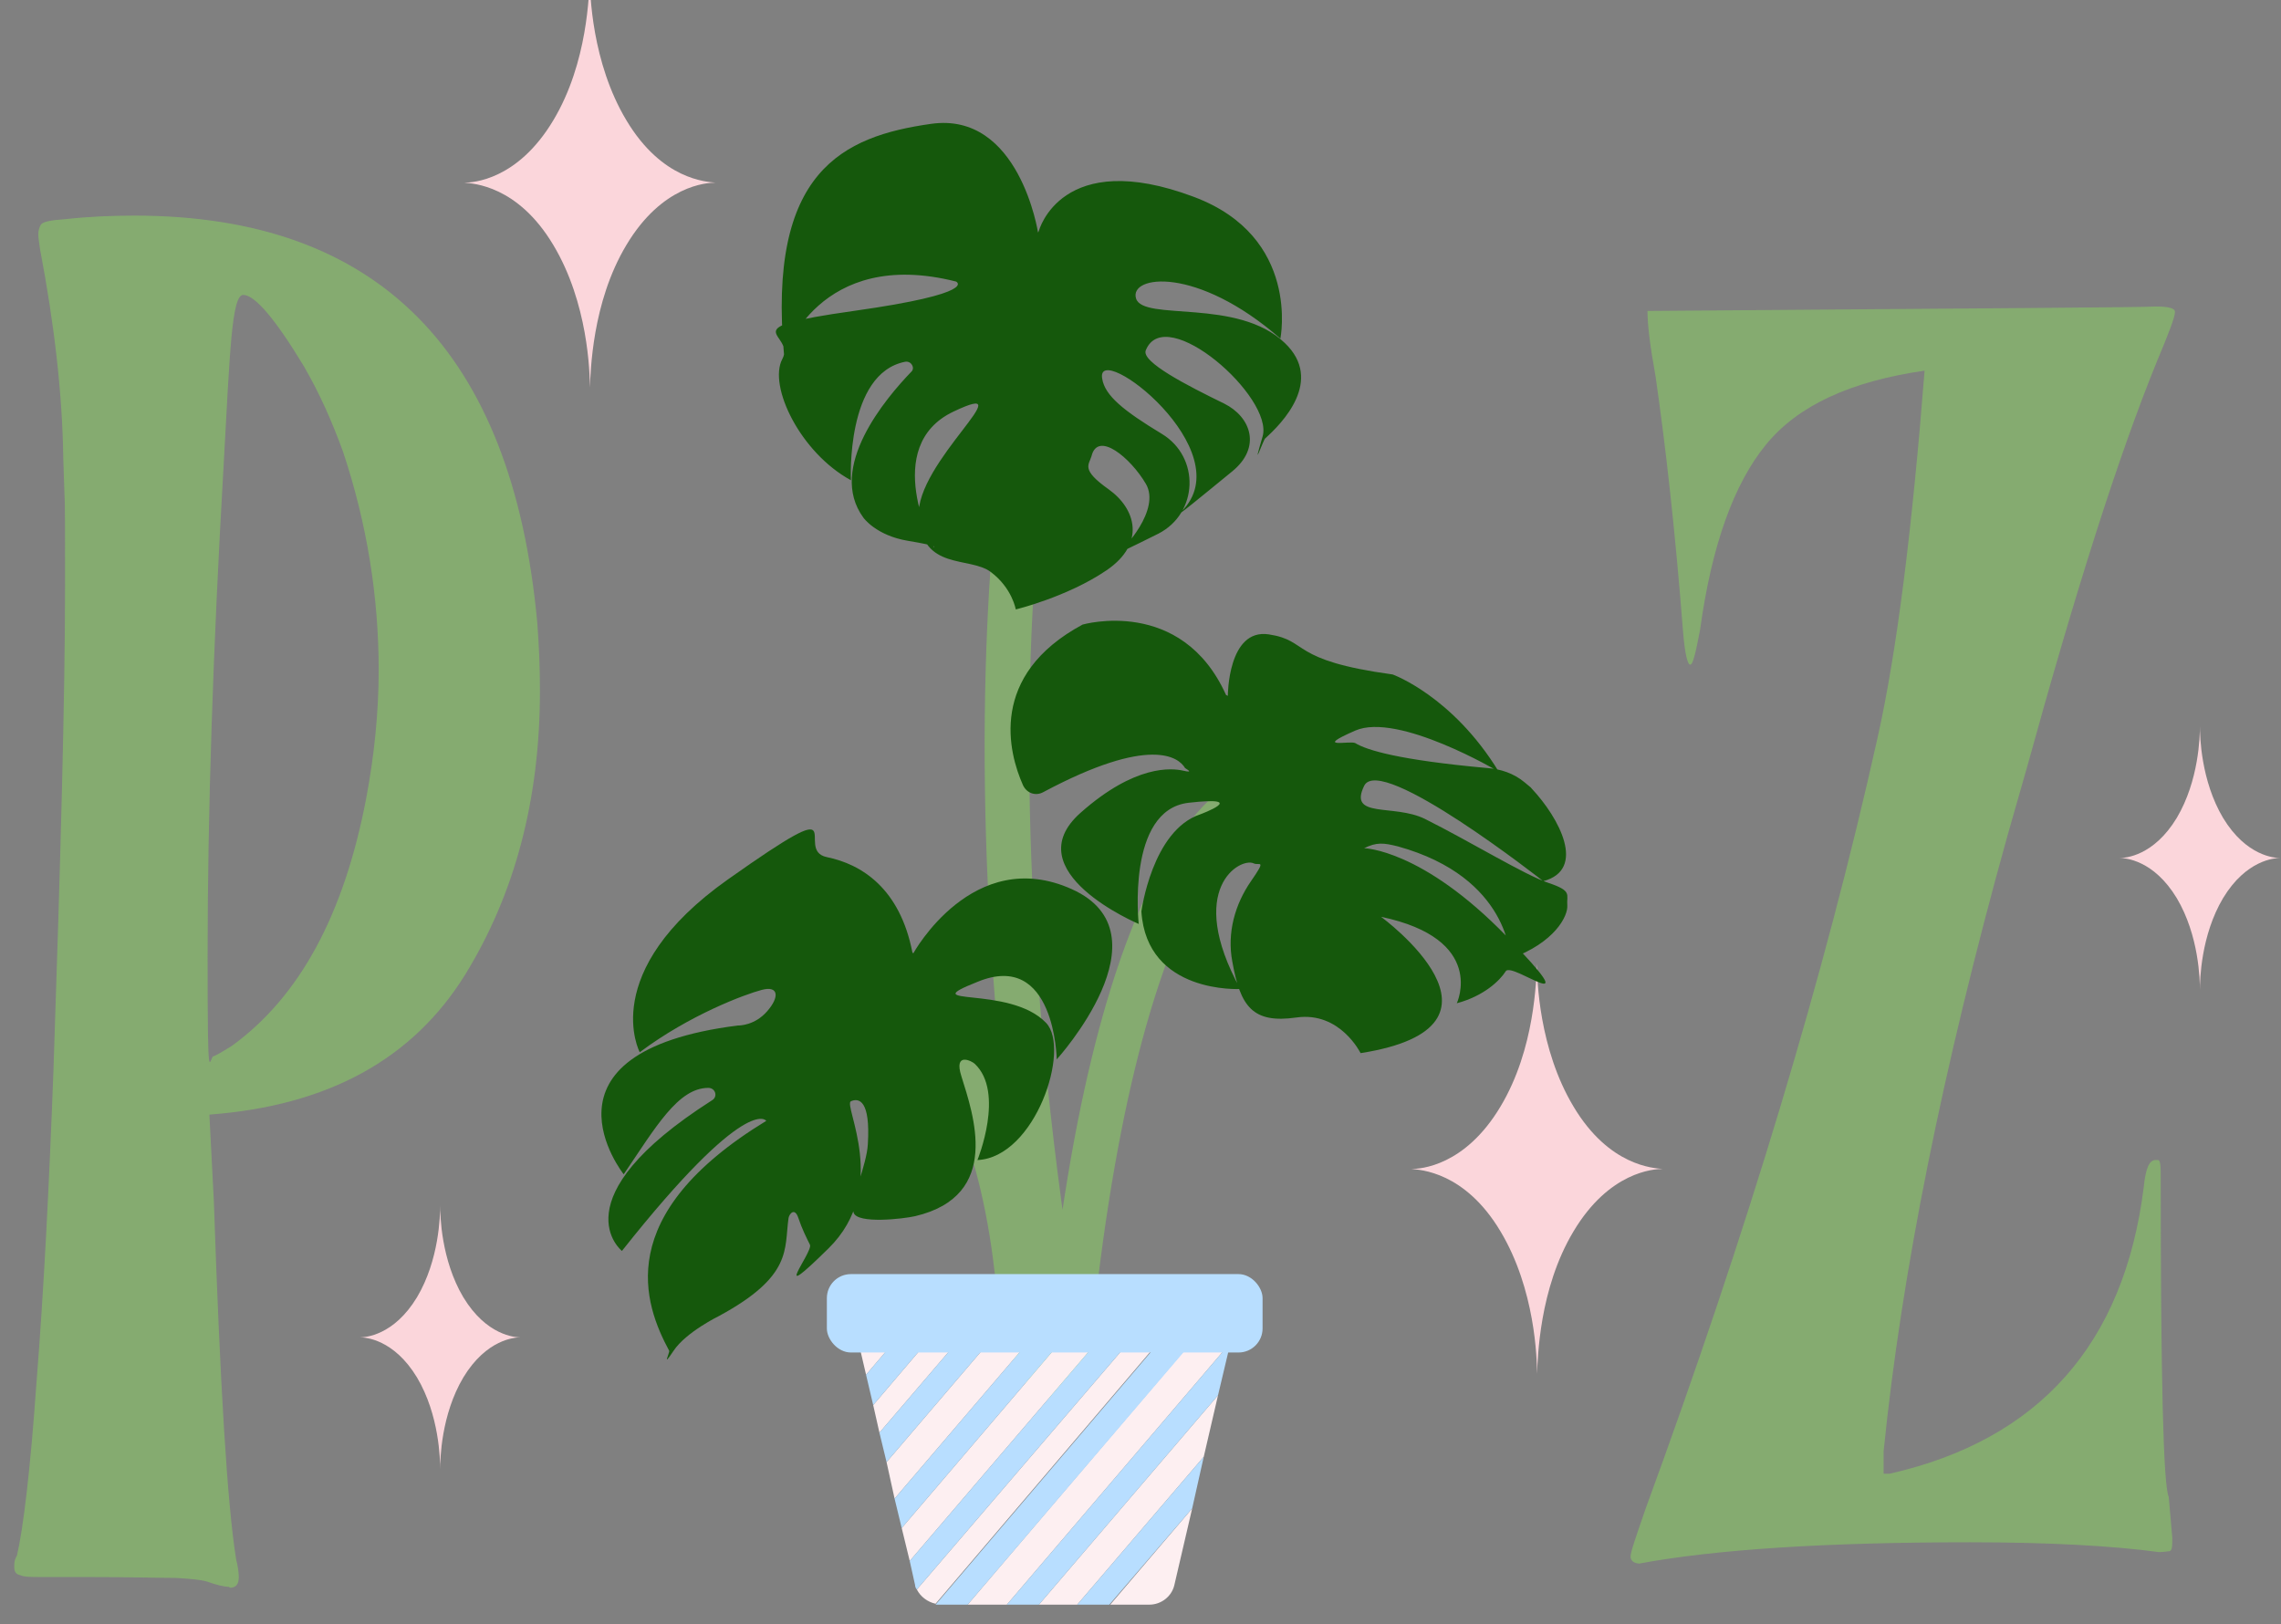 <svg xmlns="http://www.w3.org/2000/svg" width="256" height="182.3" viewBox="0 0 256 182.3"><rect x="0" y="0" width="256" height="182.3" fill="#808080" stroke="none"/><path fill="#85ab70" d="M25.7 178.1c-.5 0-1.4-.2-2.5-.6-.7-.2-1.8-.3-3.5-.4-1.7 0-5.1-.1-10.3-.1H4.6c-1.1 0-1.9 0-2.3-.2-.5-.1-.7-.4-.7-.9s0-.8.3-1.3c.7-3 1.5-9.5 2.2-19.5.8-10 1.4-21.7 1.9-35 .8-23.7 1.3-41.8 1.3-54.4s0-7.1-.2-14.3c-.1-7.2-1-15-2.6-23.4-.1-.7-.2-1.3-.2-1.7s.1-.8.3-1.1c.2-.3 1.1-.5 2.7-.6 2.7-.3 5.3-.4 7.8-.4 27.3 0 42.4 15.2 45.2 45.7.2 2.6.3 5.1.3 7.6 0 12.2-2.8 22.8-8.4 31.9-5.9 9.5-15.4 14.7-28.7 15.7l.5 9.7c.7 20.6 1.5 34 2.5 40.2.2.8.3 1.5.3 2 0 .8-.3 1.2-1 1.2zm-1.9-59.5c.2 0 .9-.4 2.2-1.2 7.6-5.5 12.6-14.7 15.1-27.8.9-4.8 1.4-9.6 1.4-14.4 0-8.2-1.3-16.4-4-24.5-1.2-3.3-2.6-6.5-4.4-9.6-3.2-5.3-5.5-8-6.8-8s-1.5 6.4-2.2 19.1c-1.2 20.7-1.8 39-1.8 55.1s.2 11.2.7 11.2zm160.4 56.9c-.8 0-1.2-.3-1.2-.8s.6-2.2 1.7-5.4c11.4-31.1 20.1-59.9 26-86.4 2.2-9.8 3.9-23.5 5.3-41.3-8.3 1.2-14.2 3.9-17.8 8.3-3.6 4.4-6.1 11.3-7.4 20.8-.5 2.6-.8 3.9-1.1 3.9s-.6-1.2-.8-3.6c-.9-11.6-2-21.2-3.1-28.8-.6-3.3-.9-5.7-.9-7.3 37.2-.3 56.2-.4 57-.5 1.5 0 2.2.2 2.2.6 0 .6-.7 2.4-2 5.5-4.4 10.8-9.2 26-14.6 45.6l-2.2 7.7c-7.3 26.2-11.9 49.2-13.9 69.1v2.5h.7c16.7-3.8 26.3-14.5 28.5-32.2.2-2 .6-3 1.3-3h.3c.2 0 .3.4.3 1.5 0 23 .3 35.1.9 36.3l.4 4.6c0 .9 0 1.4-.3 1.5-.2 0-.6.1-1.2.1-5.2-.7-12.3-1.1-21.2-1.1-16.2 0-28.6.8-37.2 2.4z"/><path fill="#fbd6db" d="M255.9 96.3c-.6 0-3.8.2-6.4 4.5-2.5 4.2-2.6 9.2-2.6 10.3 0-1.1-.1-6.1-2.6-10.3-2.6-4.3-5.8-4.5-6.4-4.5.6 0 3.8-.2 6.4-4.5 2.5-4.2 2.6-9.2 2.6-10.3 0 1.1.1 6.1 2.6 10.3 2.6 4.3 5.8 4.5 6.4 4.5zM58.4 150.1c-.6 0-3.8.2-6.4 4.5-2.5 4.2-2.6 9.2-2.6 10.3 0-1.1-.1-6.1-2.6-10.3-2.6-4.3-5.8-4.5-6.4-4.5.6 0 3.8-.2 6.4-4.5 2.5-4.2 2.6-9.2 2.6-10.3 0 1.1.1 6.1 2.6 10.3 2.6 4.3 5.8 4.5 6.4 4.5zm128.2-18.9c-1 0-6 .3-10 7-3.9 6.5-4 14.3-4.1 16 0-1.7-.2-9.5-4.1-16-4-6.7-9-6.9-10-7 1 0 6-.3 10-7 3.9-6.5 4-14.3 4.1-16 0 1.7.2 9.5 4.1 16 4 6.7 9 6.9 10 7zM80.3 20.5c-1 0-6 .3-10 7-3.9 6.5-4 14.3-4.1 16 0-1.7-.2-9.5-4.1-16-4-6.7-9-6.9-10-7 1 0 6-.3 10-7 3.9-6.5 4-14.3 4.1-16 0 1.7.2 9.5 4.1 16 4 6.7 9 6.9 10 7z"/><path fill="none" stroke="#85ab70" stroke-miterlimit="10" stroke-width="5" d="M105 119.4c2.2-1.8 7.3 7.3 9.1 23s5.5 11.8 5.5 11.8C105 71.1 119.2 29 119.2 29m20.6 60.9s-15 5.4-20.2 64.4"/><path fill="#fdeff1" d="M128.7 148.3l-25.8 30.1c.4.8 1.2 1.4 2.1 1.6l27.1-31.8h-3.4zm10 0h-3l-27.1 31.8h4.4l25.1-29.4.6-2.4zm-32.7 0l-8 9.4.7 3.1 10.7-12.5H106zm7 0l-13.5 15.8.9 4.1 17-19.9H113zm8 0l-19.8 23.2.9 3.7 23-26.9H121zm3.5 31.8h4.5c1.3 0 2.5-.9 2.8-2.2l2-8.6-9.2 10.8zm-28.7-31.8l1.4 6 5.1-6h-6.5zm40.9 8.3l-20.1 23.5h4.3l14.2-16.6 1.6-6.9z"/><path fill="#b8deff" d="M102.3 148.3l-5.1 6 .8 3.4 8-9.4h-3.7zm7.1 0l-10.7 12.5.8 3.3 13.5-15.8h-3.6zm8 0l-17 19.9.8 3.3 19.8-23.2h-3.6zm7.7 0l-23 26.9.6 2.7c0 .2.1.4.2.5l25.8-30.1h-3.6zm7 0L105 180.1h3.6l27.2-31.8h-3.6zm6 2.4L113 180.1h3.6l20.1-23.5 1.4-5.9zm-3 12.8l-14.2 16.6h3.6l9.3-10.8 1.3-5.8z"/><path fill="#15580c" d="M102.5 107s6.7-12.2 17.8-7.2c11.1 5-1.7 19.1-1.7 19.1s-.2-12.3-8.9-8.7c-7.3 2.9 3.6.3 7.7 4.6 2.8 2.9-1.2 15.1-7.7 15.4 0 0 3.1-7.6-.3-10.8-.3-.3-2.4-1.4-1.5 1.4 1.3 4.2 4.6 13.4-5.2 15.7-1.3.3-6.5.9-6.9-.4s1.5-5.4 1.6-7.7c.3-4.9-1-5.2-1.9-4.8s4.4 9.7-2.5 16.5-1.7.4-2.1-.4-.9-1.8-1.3-3-1-.5-1.1 0c-.5 3.5.5 6.5-7.8 11 0 0-3.7 1.8-5.1 3.9s-.4.2-.5 0c-2.8-5.2-6.5-15.2 10.9-25.8 0 0-2.1-3.2-16.2 14.6 0 0-7.3-5.8 10.1-16.9.7-.4.4-1.4-.4-1.4-3.4 0-5.9 4.4-9.5 9.7 0 0-10.9-13.7 12.8-16.7.2 0 1.9 0 3.3-1.6s1.3-2.9-.6-2.4-8.1 2.8-13.7 7c0 0-4.8-9 9.9-19.4s7.2-3.3 11.1-2.5 8.2 3.5 9.6 10.7z"/><path fill="#15580c" d="M137.8 78.1s0-7.6 4.6-6.9 2.2 2.9 13.9 4.5c0 0 6.7 2.4 11.9 10.9 0 0-11.3-6.7-16.1-4.6s-.6 1.1 0 1.4c1.3.8 4.9 1.9 14.8 2.8 1.5.1 3 .6 4.2 1.6s.5.4.8.7c3.1 3.3 6.2 9.1 1.3 10.4 0 0-18.3-14.4-20.1-10.7s3.3 2 6.8 3.7c5.2 2.6 11.2 6.3 13.9 7.2s2 1.3 2.1 2.5-1.4 4.2-6.4 6c0 0 0-9.1-12.6-12.6-1.6-.4-2.4-.5-3.8.2 0 0 6.5.1 16 9.9s.6 2.8-.1 3.9-2.5 2.8-5.5 3.6c0 0 3.4-7.2-8.5-9.7 0 0 16.8 12.3-2.3 15.3 0 0-2.3-4.7-7.2-4s-6.3-1.2-7.2-6.3c-.6-3.2.3-6.4 2.1-9s.9-1.7.3-2c-1.5-.7-7.7 2.8-1.5 14.1 0 0-10.5.6-11.1-8.7 0 0 1.2-9.1 6.6-10.9 0 0 5.7-2.1-1.3-1.3s-5.6 13.6-5.6 13.6-14-5.9-6.5-12.5c6.1-5.4 10.2-5 11.5-4.7s.3-.2.2-.3c-.7-1.2-3.9-3.7-15.9 2.7-.9.5-1.9.1-2.3-.8-1.6-3.6-3.9-12.3 6.7-18 0 0 11.1-3.2 16.1 7.9zm-21.3-52s-2.1-13.6-12-12.2-18.4 5.3-16.5 26c0 0 3.9-12.2 19.3-8.3 0 0 2.7 1.3-11.5 3.3s-6.4 2.4-8 5.4 2 10.5 7.7 13.6c0 0-.6-12 6.1-13.3.7-.1 1.1.7.7 1.1-2.9 3-9.5 10.8-5.4 16.4 0 0 1.4 2 5 2.6s2.9.7 2.9.7-6-11.3 2.2-15.2-4.3 5.7-3.9 11.8c.4 6.1 5.7 4.4 8.1 6.2s2.8 4.2 2.8 4.2 5.8-1.4 10.2-4.4 3.3-6.9.2-9.1-2.2-2.7-1.9-3.7c.7-2.9 4.4.2 6.1 3.1s-2.5 7.4-3.2 7.8 1.8-.8 4.6-2.2c4.5-2.3 4.7-8.6.4-11.2s-6.4-4.3-6.7-6.2c-.8-4.5 15.8 8.1 8.9 14.9-1 1 2.4-1.8 5.7-4.5s2.1-6.1-.9-7.6c-4.1-2-9.4-4.7-8.8-6 2.2-5.4 14.4 5.3 13.1 9.7s.1.3.3.2c1.9-1.7 6.6-6.5 2.2-10.7-5.3-5.1-15.9-2.4-16.7-5s6.8-3.7 16.2 4.5c0 0 2.3-11.4-9.7-15.9-14.9-5.6-17.4 3.8-17.4 3.8z"/><rect width="48.9" height="8.8" x="92.8" y="143" fill="#b8deff" rx="2.7" ry="2.7"/></svg>
